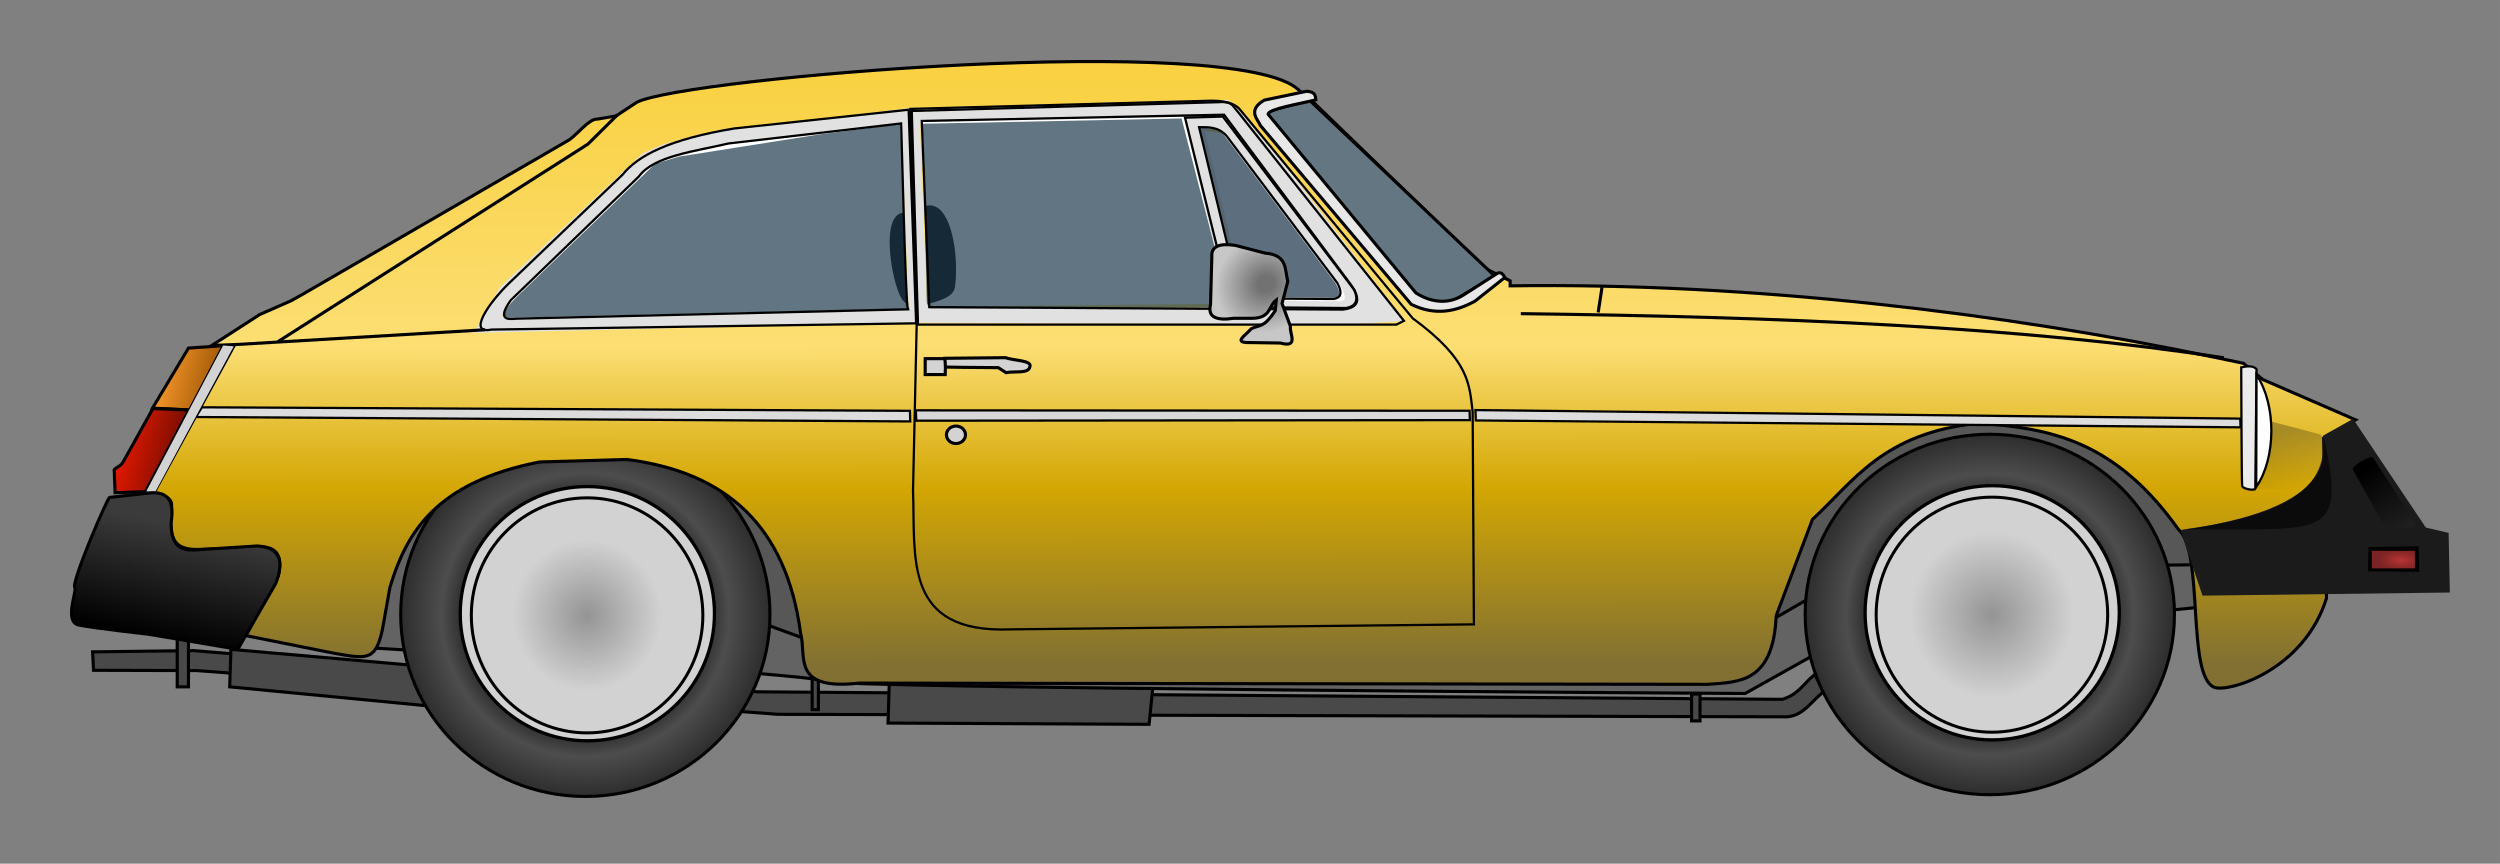 <svg xmlns="http://www.w3.org/2000/svg" xmlns:xlink="http://www.w3.org/1999/xlink" xml:space="preserve" width="1100" height="380" viewBox="0 0 291.041 100.542">
  <rect x="0" y="0" width="291.041" height="100.542" fill="#808080" stroke="none"/>
  <defs>
    <linearGradient id="l">
      <stop offset="0" style="stop-color:#b73434;stop-opacity:1"/>
      <stop offset="1" style="stop-color:#b73434;stop-opacity:.667"/>
    </linearGradient>
    <linearGradient id="k">
      <stop offset="0" style="stop-color:#949494;stop-opacity:1"/>
      <stop offset=".7" style="stop-color:#d2d2d2;stop-opacity:1"/>
    </linearGradient>
    <linearGradient id="i">
      <stop offset="0" style="stop-color:#949494;stop-opacity:1"/>
      <stop offset=".635" style="stop-color:#d2d2d2;stop-opacity:1"/>
    </linearGradient>
    <linearGradient id="j">
      <stop offset="0" style="stop-color:#949494;stop-opacity:1"/>
      <stop offset=".721" style="stop-color:#d2d2d2;stop-opacity:1"/>
    </linearGradient>
    <linearGradient id="h">
      <stop offset=".165" style="stop-color:#727272;stop-opacity:1"/>
      <stop offset="1" style="stop-color:#c7c7c7;stop-opacity:1"/>
    </linearGradient>
    <linearGradient id="g">
      <stop offset="0" style="stop-color:#3b3b3b;stop-opacity:1"/>
      <stop offset="1" style="stop-color:#000;stop-opacity:1"/>
    </linearGradient>
    <linearGradient id="f">
      <stop offset="0" style="stop-color:#ff9c30;stop-opacity:1"/>
      <stop offset="1" style="stop-color:#975300;stop-opacity:1"/>
    </linearGradient>
    <linearGradient id="e">
      <stop offset="0" style="stop-color:#ee1900;stop-opacity:1"/>
      <stop offset="1" style="stop-color:#690d00;stop-opacity:1"/>
    </linearGradient>
    <linearGradient id="d">
      <stop offset="0" style="stop-color:#000;stop-opacity:.268"/>
      <stop offset="1" style="stop-color:#000;stop-opacity:0"/>
    </linearGradient>
    <linearGradient id="c">
      <stop offset=".652" style="stop-color:#2b2b2b;stop-opacity:1"/>
      <stop offset=".772" style="stop-color:#4d4d4d;stop-opacity:1"/>
      <stop offset="1" style="stop-color:#2c2c2c;stop-opacity:1"/>
    </linearGradient>
    <linearGradient id="b">
      <stop offset="0" style="stop-color:#000;stop-opacity:1"/>
      <stop offset="1" style="stop-color:#262626;stop-opacity:1"/>
    </linearGradient>
    <linearGradient id="a">
      <stop offset=".007" style="stop-color:#f9d142;stop-opacity:1"/>
      <stop offset=".461" style="stop-color:#fcde73;stop-opacity:1"/>
      <stop offset=".697" style="stop-color:#d3a603;stop-opacity:1"/>
      <stop offset=".988" style="stop-color:#817032;stop-opacity:1"/>
    </linearGradient>
    <linearGradient xlink:href="#a" id="s" x1="132.965" x2="133.034" y1="67.951" y2="138.193" gradientTransform="translate(8.144 6.98)" gradientUnits="userSpaceOnUse"/>
    <linearGradient xlink:href="#b" id="y" x1="279.603" x2="285.026" y1="114.373" y2="122.935" gradientTransform="translate(8.144 6.98)" gradientUnits="userSpaceOnUse"/>
    <linearGradient xlink:href="#d" id="t" x1="271.117" x2="272.462" y1="109.836" y2="116.743" gradientTransform="translate(8.144 6.98)" gradientUnits="userSpaceOnUse"/>
    <linearGradient xlink:href="#e" id="v" x1="17.229" x2="25.159" y1="112.408" y2="114.517" gradientTransform="translate(8.144 6.98)" gradientUnits="userSpaceOnUse"/>
    <linearGradient xlink:href="#f" id="u" x1="21.698" x2="29.587" y1="103.929" y2="105.819" gradientTransform="translate(8.144 6.98)" gradientUnits="userSpaceOnUse"/>
    <linearGradient xlink:href="#g" id="w" x1="23.659" x2="20.927" y1="120.83" y2="133.941" gradientTransform="translate(8.144 6.98)" gradientUnits="userSpaceOnUse"/>
    <radialGradient xlink:href="#c" id="p" cx="72.087" cy="133.581" r="21.675" fx="72.087" fy="133.581" gradientTransform="matrix(1 0 0 .986 -.007 1.4)" gradientUnits="userSpaceOnUse"/>
    <radialGradient xlink:href="#c" id="m" cx="72.087" cy="133.581" r="21.675" fx="72.087" fy="133.581" gradientTransform="matrix(1 0 0 .976 163.496 2.673)" gradientUnits="userSpaceOnUse"/>
    <radialGradient xlink:href="#h" id="x" cx="151.254" cy="93.19" r="4.966" fx="151.254" fy="93.19" gradientTransform="matrix(.679 .88 -.952 .735 145.454 -101.638)" gradientUnits="userSpaceOnUse"/>
    <radialGradient xlink:href="#i" id="r" cx="72.292" cy="133.17" r="13.654" fx="72.292" fy="133.17" gradientTransform="matrix(1 0 0 1.015 0 -2.006)" gradientUnits="userSpaceOnUse" spreadMethod="reflect"/>
    <radialGradient xlink:href="#j" id="q" cx="72.292" cy="133.17" r="13.654" fx="72.292" fy="133.17" gradientTransform="matrix(1.098 0 0 1.098 -7.055 -13.22)" gradientUnits="userSpaceOnUse" spreadMethod="reflect"/>
    <radialGradient xlink:href="#j" id="n" cx="72.292" cy="133.17" r="13.654" fx="72.292" fy="133.17" gradientTransform="matrix(1.098 0 0 1.098 156.492 -13.311)" gradientUnits="userSpaceOnUse" spreadMethod="reflect"/>
    <radialGradient xlink:href="#k" id="o" cx="72.292" cy="133.17" r="13.654" fx="72.292" fy="133.17" gradientTransform="matrix(1 0 0 1.015 163.547 -2.091)" gradientUnits="userSpaceOnUse" spreadMethod="reflect"/>
    <radialGradient xlink:href="#l" id="z" cx="283.475" cy="125.206" r="2.689" fx="283.475" fy="125.206" gradientTransform="matrix(1 0 0 .448 8.144 76.045)" gradientUnits="userSpaceOnUse"/>
  </defs>
  <g style="display:inline;opacity:1" transform="translate(-12.09 -66.924)">
    <path d="M223.38 145.43c-1.26.97-1.853 2.32-3.782 2.908l-119.252-.873-41.01-2.763-24.724-2.036-11.743.146.109 2.145 12.07.036 67.625 5.09 117.507.29c1.997-.209 2.83-1.915 4.218-2.908z" style="display:inline;opacity:1;fill:#494949;fill-opacity:1;stroke:#000;stroke-width:.365;stroke-dasharray:none;stroke-opacity:1"/>
    <path d="m38.975 142.52-.145 4.364 25.74 2.472-.726-4.654zM115.616 146.447l-.145 4.654 30.395.146.436-4.363zM32.722 141.357h1.309v5.526h-1.309zM106.636 145.466h.727v4.072h-.727zM209.018 147.72H210v3.127h-.982z" style="display:inline;opacity:1;fill:#494949;fill-opacity:1;stroke:#000;stroke-width:.365;stroke-dasharray:none;stroke-opacity:1"/>
    <path d="M51.129 142.105s56.764 3.29 56.764 4.113c0 .823 107.359 1.44 107.359 1.44l10.283-5.759 42.985-4.32-1.234-24.268-214.1.823z" style="display:inline;opacity:1;fill:#636363;fill-opacity:1;stroke:#000;stroke-width:.365;stroke-dasharray:none;stroke-opacity:1"/>
    <path d="m81.362 117.424 3.702 16.248 24.063 8.844 103.657-.206 16.042-9.255 41.956-.411-3.907-20.156z" style="display:inline;opacity:1;fill:#575757;fill-opacity:1;stroke:#000;stroke-width:.365;stroke-dasharray:none;stroke-opacity:1"/>
    <g transform="translate(8.144 5.393)">
      <ellipse cx="235.593" cy="133.067" rx="21.495" ry="20.981" style="display:inline;opacity:1;fill:url(#m);fill-opacity:1;stroke:#000;stroke-width:.359;stroke-dasharray:none;stroke-opacity:1"/>
      <circle cx="235.871" cy="132.871" r="14.797" style="display:inline;opacity:1;fill:url(#n);fill-opacity:1;stroke:#000;stroke-width:.386;stroke-dasharray:none;stroke-opacity:1"/>
      <ellipse cx="235.839" cy="133.09" rx="13.477" ry="13.682" style="display:inline;opacity:1;fill:url(#o);fill-opacity:1;stroke:#000;stroke-width:.354;stroke-dasharray:none;stroke-opacity:1"/>
    </g>
    <g transform="translate(8.144 5.393)">
      <ellipse cx="72.087" cy="133.067" rx="21.494" ry="21.186" style="display:inline;opacity:1;fill:url(#p);fill-opacity:1;stroke:#000;stroke-width:.361;stroke-dasharray:none;stroke-opacity:1"/>
      <circle cx="72.324" cy="132.974" r="14.797" style="display:inline;opacity:1;fill:url(#q);fill-opacity:1;stroke:#000;stroke-width:.386;stroke-dasharray:none;stroke-opacity:1"/>
      <ellipse cx="72.292" cy="133.17" rx="13.477" ry="13.682" style="display:inline;opacity:1;fill:url(#r);fill-opacity:1;stroke:#000;stroke-width:.354;stroke-dasharray:none;stroke-opacity:1"/>
    </g>
    <path d="m36.74 107.145 5.58-3.6 3.636-1.599 1.309-.727 31.121-18.033c1.091-.8 2.304-2.458 3.273-2.4l2.145-.364 2.436-1.6c5.72-2.86 69.778-8.232 77.005-1.454 3.505 3.289 1.745 1.455 1.745 1.455l19.996 19.342 2.909 1.454v.582c27.962-.399 57.414 3.162 81.877 8.29l3.49.726 2.254 1.891 10.798 4.69-3.708 2.145.327 18.615c-2.642 8.477-11.509 11.033-13.079 10.373-3.254-1.37-1.142-15.79-4.155-18.371-7.302-10.244-14.759-11.792-23.268-12.362-11.127 1.113-14.52 6.748-19.342 11.198l-4.218 11.198c-.352 7.808-4.256 7.725-7.998 7.999l-98.747-.146c-7.97.907-6.102-3.105-6.835-5.817-1.666-12.474-8.641-18.737-20.215-20.214l-10.18.29c-12.086 2.37-15.503 8.222-17.418 14.615l-.76 4.291c-.789 4.476-1.93 3.999-5.818 3.345l-10.18-2.036 3.781-6.98c.517-2.433-.33-3.124-1.49-3.309l-7.672.254c-3.523.138-3.412-1.803-3.345-4.69.427-1.448-1.077-1.65-2.072-1.745l9.49-17.415z" style="display:inline;opacity:1;fill:url(#s);stroke:#000;stroke-width:.365;stroke-dasharray:none;stroke-opacity:1"/>
    <path d="m68.86 104.71 2.182-3.782 16.361-15.343 2.109-.945 5.526-1.454 23.123-2.764 36.503-.945 3.2 3.2 15.924 20.796-5.09.29-51.046-.217z" style="display:inline;opacity:1;fill:none;fill-opacity:.993;stroke:#e1e1e1;stroke-width:1.865;stroke-dasharray:none;stroke-opacity:1"/>
    <path d="m118.07 80.35.873 22.323" style="display:inline;opacity:1;fill:none;fill-opacity:.993;stroke:#e1e1e1;stroke-width:2.165;stroke-dasharray:none;stroke-opacity:1"/>
    <path d="m155.973 102.31 14.543-.437-1.818-2.181-14.18-18.76-3.49.072z" style="display:inline;opacity:1;fill:none;fill-opacity:.993;stroke:#e1e1e1;stroke-width:2.065;stroke-dasharray:none;stroke-opacity:1"/>
    <path d="m282.206 117.507-5.745-1.527-1.89 7.817 6.435.254 3.054-4.872z" style="display:inline;opacity:1;fill:url(#t);fill-opacity:1;stroke:none;stroke-width:.365;stroke-dasharray:none;stroke-opacity:1"/>
    <path d="m119.27 80.887.977 21.049-.004.698 34.812-.357-5.147-21.752z" style="display:inline;opacity:1;fill:#fff;fill-opacity:1;stroke:none;stroke-width:.365;stroke-dasharray:none;stroke-opacity:1"/>
    <path d="m152.317 82.152 4.73 19.744 10.901.103c.342-.083 1.244.138.206-1.748L155.3 83.181c-.617-.96-1.86-.896-2.983-1.029z" style="display:inline;opacity:1;fill:#fff;fill-opacity:.993;stroke:none;stroke-width:.365;stroke-dasharray:none;stroke-opacity:1"/>
    <path d="M71.532 103.943c-1.193-.227-.049-2.015 1.24-3.292l15.582-14.795 8.303-2.168 11.012-1.408 9.26-.816c.137.604.59 20.014.59 20.014s-.2 1.844.09 1.305z" style="display:inline;opacity:1;fill:#fff;fill-opacity:1;stroke:none;stroke-width:.365;stroke-dasharray:none;stroke-opacity:1"/>
    <path d="M120.028 91.048c2.328-.492 3.43 4.57 3.136 8.535-.165.831.35 1.662-2.88 2.493z" style="display:inline;opacity:1;fill:#010101;fill-opacity:1;stroke:#000;stroke-width:.365;stroke-dasharray:none;stroke-opacity:1"/>
    <path d="m117.087 91.892.326 9.972c-1.138-1.124-2.712-9.337-.326-9.972z" style="display:inline;fill:#010101;fill-opacity:1;stroke:#000;stroke-width:.365;stroke-dasharray:none;stroke-opacity:1"/>
    <path d="m164.517 78.568 21.596 20.506-6.071 3.6-3.454-1.128-17.67-21.45z" style="display:inline;opacity:1;fill:#647682;fill-opacity:1;stroke:#000;stroke-width:.365;stroke-dasharray:none;stroke-opacity:1"/>
    <path d="m151.7 81.741 4.73 19.744 10.901.103c.342-.083 1.244.138.206-1.748l-12.854-17.07c-.617-.961-1.86-.897-2.983-1.029z" style="display:inline;opacity:.704;fill:#1a3449;fill-opacity:1;stroke:none;stroke-width:.365;stroke-dasharray:none;stroke-opacity:1"/>
    <path d="m119.513 81.33.47 20.866.25.626 35.067-.103-5.656-22.006zM71.36 103.923c-1.193-.227-.158-1.397 1.131-2.674l15.873-15.268 2.777-.823 16.248-2.57 9.478-1.254c.136.604.807 21.396.807 21.396s-.128-.12.127.141z" style="display:inline;opacity:.7;fill:#1f3b4d;fill-opacity:1;stroke:none;stroke-width:.365;stroke-dasharray:none;stroke-opacity:1"/>
    <path d="m159.284 78.579 4.91-1.028c1.05.058 1.026.546 1.08 1.002-1.919.463-5.594 1.072-5.552 1.671l17.199 20.798c1.892 1.218 3.893 1.284 5.527.257l4.01-2.57c.52-.122.629.247.823.514l-3.496 2.776c-2.102 1.13-4.527 1.763-7.404.36l-17.585-20.85c-.137-.543-1.644-1.72.488-2.93z" style="display:inline;opacity:1;fill:#e8e8e8;fill-opacity:1;stroke:#000;stroke-width:.365;stroke-dasharray:none;stroke-opacity:1"/>
    <path d="m118.073 79.601.743 24.672-.436 19.778c.303 7.7-1.245 16.633 11.343 16.143l53.954-.582-.145-24.723c-.39-3.066-.216-5.966-6.98-10.907L156.336 79.55c-1.233-1.214-3.87-.84-4.577-.864z" style="fill:none;fill-opacity:1;stroke:#000;stroke-width:.265;stroke-dasharray:none;stroke-opacity:1"/>
    <path d="m35.6 114.34 82.42.41.036 1.235-83.175-.514z" style="fill:#dcdcdc;fill-opacity:1;stroke:#000;stroke-width:.265;stroke-dasharray:none;stroke-opacity:1"/>
    <path d="m118.713 114.696 64.458.048.037 1.088-64.451.068z" style="display:inline;fill:#d8d8d8;fill-opacity:1;stroke:#000;stroke-width:.265;stroke-dasharray:none;stroke-opacity:1"/>
    <path d="m183.857 114.665 89.036.993.036 1.016-89.028-.805z" style="display:inline;fill:#ddd;fill-opacity:1;stroke:#000;stroke-width:.265;stroke-dasharray:none;stroke-opacity:1"/>
    <path d="M273.007 109.69s.037 13.598.11 13.816c.13.39 1.657.61 1.526.218l.146-13.816c-.325-.396-.974-.402-1.782-.218z" style="fill:#ebebeb;fill-opacity:1;stroke:#000;stroke-width:.265;stroke-dasharray:none;stroke-opacity:1"/>
    <path d="M274.789 110.563c2.37 3.567 2.24 9.78-.037 13.052z" style="fill:#fff;fill-opacity:1;stroke:#000;stroke-width:.265;stroke-dasharray:none;stroke-opacity:1"/>
    <path d="M118.961 104.71h55.7l.872-.437-19.505-24.541c-.442-.43-.44-1.057-2.164-.91l-35.63 1.019z" style="display:inline;fill:none;fill-opacity:1;stroke:#000;stroke-width:.265;stroke-dasharray:none;stroke-opacity:1"/>
    <path d="m119.398 81.004.872 21.67 48.137.29c2.158-.24 2.06-1.454.727-3.2l-14.543-19.487Z" style="display:inline;fill:none;fill-opacity:1;stroke:#000;stroke-width:.265;stroke-dasharray:none;stroke-opacity:1"/>
    <path d="m117.87 79.695.873 24.869-49.446.727c-2.785.587-.427-2.985 2.036-5.381l13.234-12.652c1.778-2.22 5.438-4.128 13.016-5.381z" style="fill:none;fill-opacity:1;stroke:#000;stroke-width:.265;stroke-dasharray:none;stroke-opacity:1"/>
    <path d="M116.998 81.295c.068 1.597.512 20.994.787 21.639l-45.361 1.084c-.453-.06-2.888.666-.873-2.145l14.907-14.397c1.739-2.415 6.65-2.953 10.47-3.854z" style="fill:none;fill-opacity:1;stroke:#000;stroke-width:.265;stroke-dasharray:none;stroke-opacity:1"/>
    <path d="m150.047 80.622 5.453 22.051 13.325.11c1.107-.225 1.426-.882.951-2.073l-15.33-20.215Z" style="display:inline;fill:none;fill-opacity:1;stroke:#000;stroke-width:.265;stroke-dasharray:none;stroke-opacity:1"/>
    <path d="m151.683 81.731 4.799 19.924 10.835.073c.231-.072 1.434-.086.436-1.89l-12.87-17.089c-.994-1.12-2.206-1.012-3.2-1.018z" style="display:inline;fill:none;fill-opacity:1;stroke:#000;stroke-width:.265;stroke-dasharray:none;stroke-opacity:1"/>
    <path d="m83.975 80.284-3.436 3.41-36.09 23" style="fill:none;fill-opacity:1;stroke:#000;stroke-width:.365;stroke-dasharray:none;stroke-opacity:1"/>
    <path d="m68.56 105.315-29.216 1.73" style="fill:#bababa;fill-opacity:1;stroke:#000;stroke-width:.365;stroke-dasharray:none;stroke-opacity:1"/>
    <path d="M189.132 103.439c29.978.368 58.416 1.505 81.856 5.142" style="fill:none;fill-opacity:1;stroke:#000;stroke-width:.365;stroke-dasharray:none;stroke-opacity:1"/>
    <path d="m198.593 100.354-.448 2.94" style="fill:#bababa;fill-opacity:1;stroke:#000;stroke-width:.365;stroke-dasharray:none;stroke-opacity:1"/>
    <path d="m38.095 107.17-4.066.279-4.187 6.993 4.32.206z" style="fill:url(#u);stroke:#000;stroke-width:.365;stroke-dasharray:none;stroke-opacity:1"/>
    <path d="m29.886 114.49-3.454 6.198c-.402.71-1.205.696-1.036 1.127l.09 2.473 3.545-.128 5.054-9.507z" style="fill:url(#v);stroke:#000;stroke-width:.365;stroke-dasharray:none;stroke-opacity:1"/>
    <path d="m38.069 107.141-8.947 16.968 1.029.103 9.152-16.968z" style="display:inline;opacity:1;fill:#d3d3d3;fill-opacity:1;stroke:none;stroke-width:.365;stroke-dasharray:none;stroke-opacity:1"/>
    <path d="M24.855 124.829c-.23-.047-4.503 9.938-4.062 10.489.289.361-1.286 4.01.462 4.37 1.749.36 8.176 1.08 8.176 1.08l10.335 1.748 4.421-7.661c1.014-2.613.526-4.224-2.16-4.37l-7.3.462c-1.49.065-2.728-.352-2.725-3.136.49-2.967-.691-3.67-2.52-3.497z" style="fill:url(#w);stroke:#000;stroke-width:.365;stroke-dasharray:none;stroke-opacity:1"/>
    <ellipse cx="123.379" cy="117.543" rx="1.109" ry="1.018" style="fill:#d3d3d3;fill-opacity:1;stroke:#000;stroke-width:.365;stroke-dasharray:none;stroke-opacity:1"/>
    <path d="m122.197 108.672-.073 1.854h-2.327v-1.854z" style="fill:#d3d3d3;fill-opacity:1;stroke:#000;stroke-width:.365;stroke-dasharray:none;stroke-opacity:1"/>
    <path d="m122.088 108.636 7.053-.073c.974.354 3.177.298 2.836 1.09-.168.805-1.815.458-2.763.655l-.909-.582c-3.392-.012-5.448-.06-6.144-.072z" style="fill:#d3d3d3;fill-opacity:1;stroke:#000;stroke-width:.365;stroke-dasharray:none;stroke-opacity:1"/>
    <path d="m153.166 96.832-.154 5.579c-.346 1.412.646 1.869 2.699 1.568h2.108c2.283-.01 1.903-1.422 2.854-2.134l-.129 1.26c-1.326 2.014-1.754 1.588-2.776 2.082-.842.94-2.219 1.679 0 1.62l3.367.051c2.24.605 1.033-1.12 1.183-1.928l-.977-2.674.669-2.57c-.359-1.363-.01-3.088-2.623-3.291l-3.47-.9c-1.749-.263-2.85.026-2.751 1.337z" style="fill:url(#x);stroke:#000;stroke-width:.365;stroke-dasharray:none;stroke-opacity:1"/>
  </g>
  <g style="opacity:1">
    <path d="m286.023 115.69 8.471 12.651 2.655.619.145 6.944-28.795.363-2.581-7.635c21.062-2.85 15.685-10.774 16.73-11.055z" style="fill:#1b1b1b;fill-opacity:1;stroke-width:1.165" transform="translate(-12.09 -66.924)"/>
    <path d="m286.002 121.59 3.288 5.915c.487.954 4.722 1.322 3.807-.003l-4.781-7.352c-.2-.238-2.557 1.02-2.314 1.44z" style="fill:url(#y);stroke:none;stroke-width:.265;stroke-dasharray:none;stroke-opacity:1" transform="translate(-12.09 -66.924)"/>
    <path d="m287.82 130.603-.064 2.835 5.985.067-.096-2.98z" style="fill:#020202;fill-opacity:1;stroke:none;stroke-width:.265;stroke-dasharray:none;stroke-opacity:1" transform="translate(-12.09 -66.924)"/>
    <path d="M282.605 117.684c2.791 12.515-.11 10.65-16.456 10.895 14.618-1.889 16.614-6.08 16.456-10.895z" style="fill:#010101;fill-opacity:.58;stroke:none;stroke-width:.265;stroke-dasharray:none;stroke-opacity:1" transform="translate(-12.09 -66.924)"/>
    <path d="M288.213 131.05h5.013v2.044h-5.013z" style="fill:url(#z);fill-opacity:1;stroke:none;stroke-width:.365;stroke-dasharray:none;stroke-opacity:1" transform="translate(-12.09 -66.924)"/>
  </g>
</svg>
